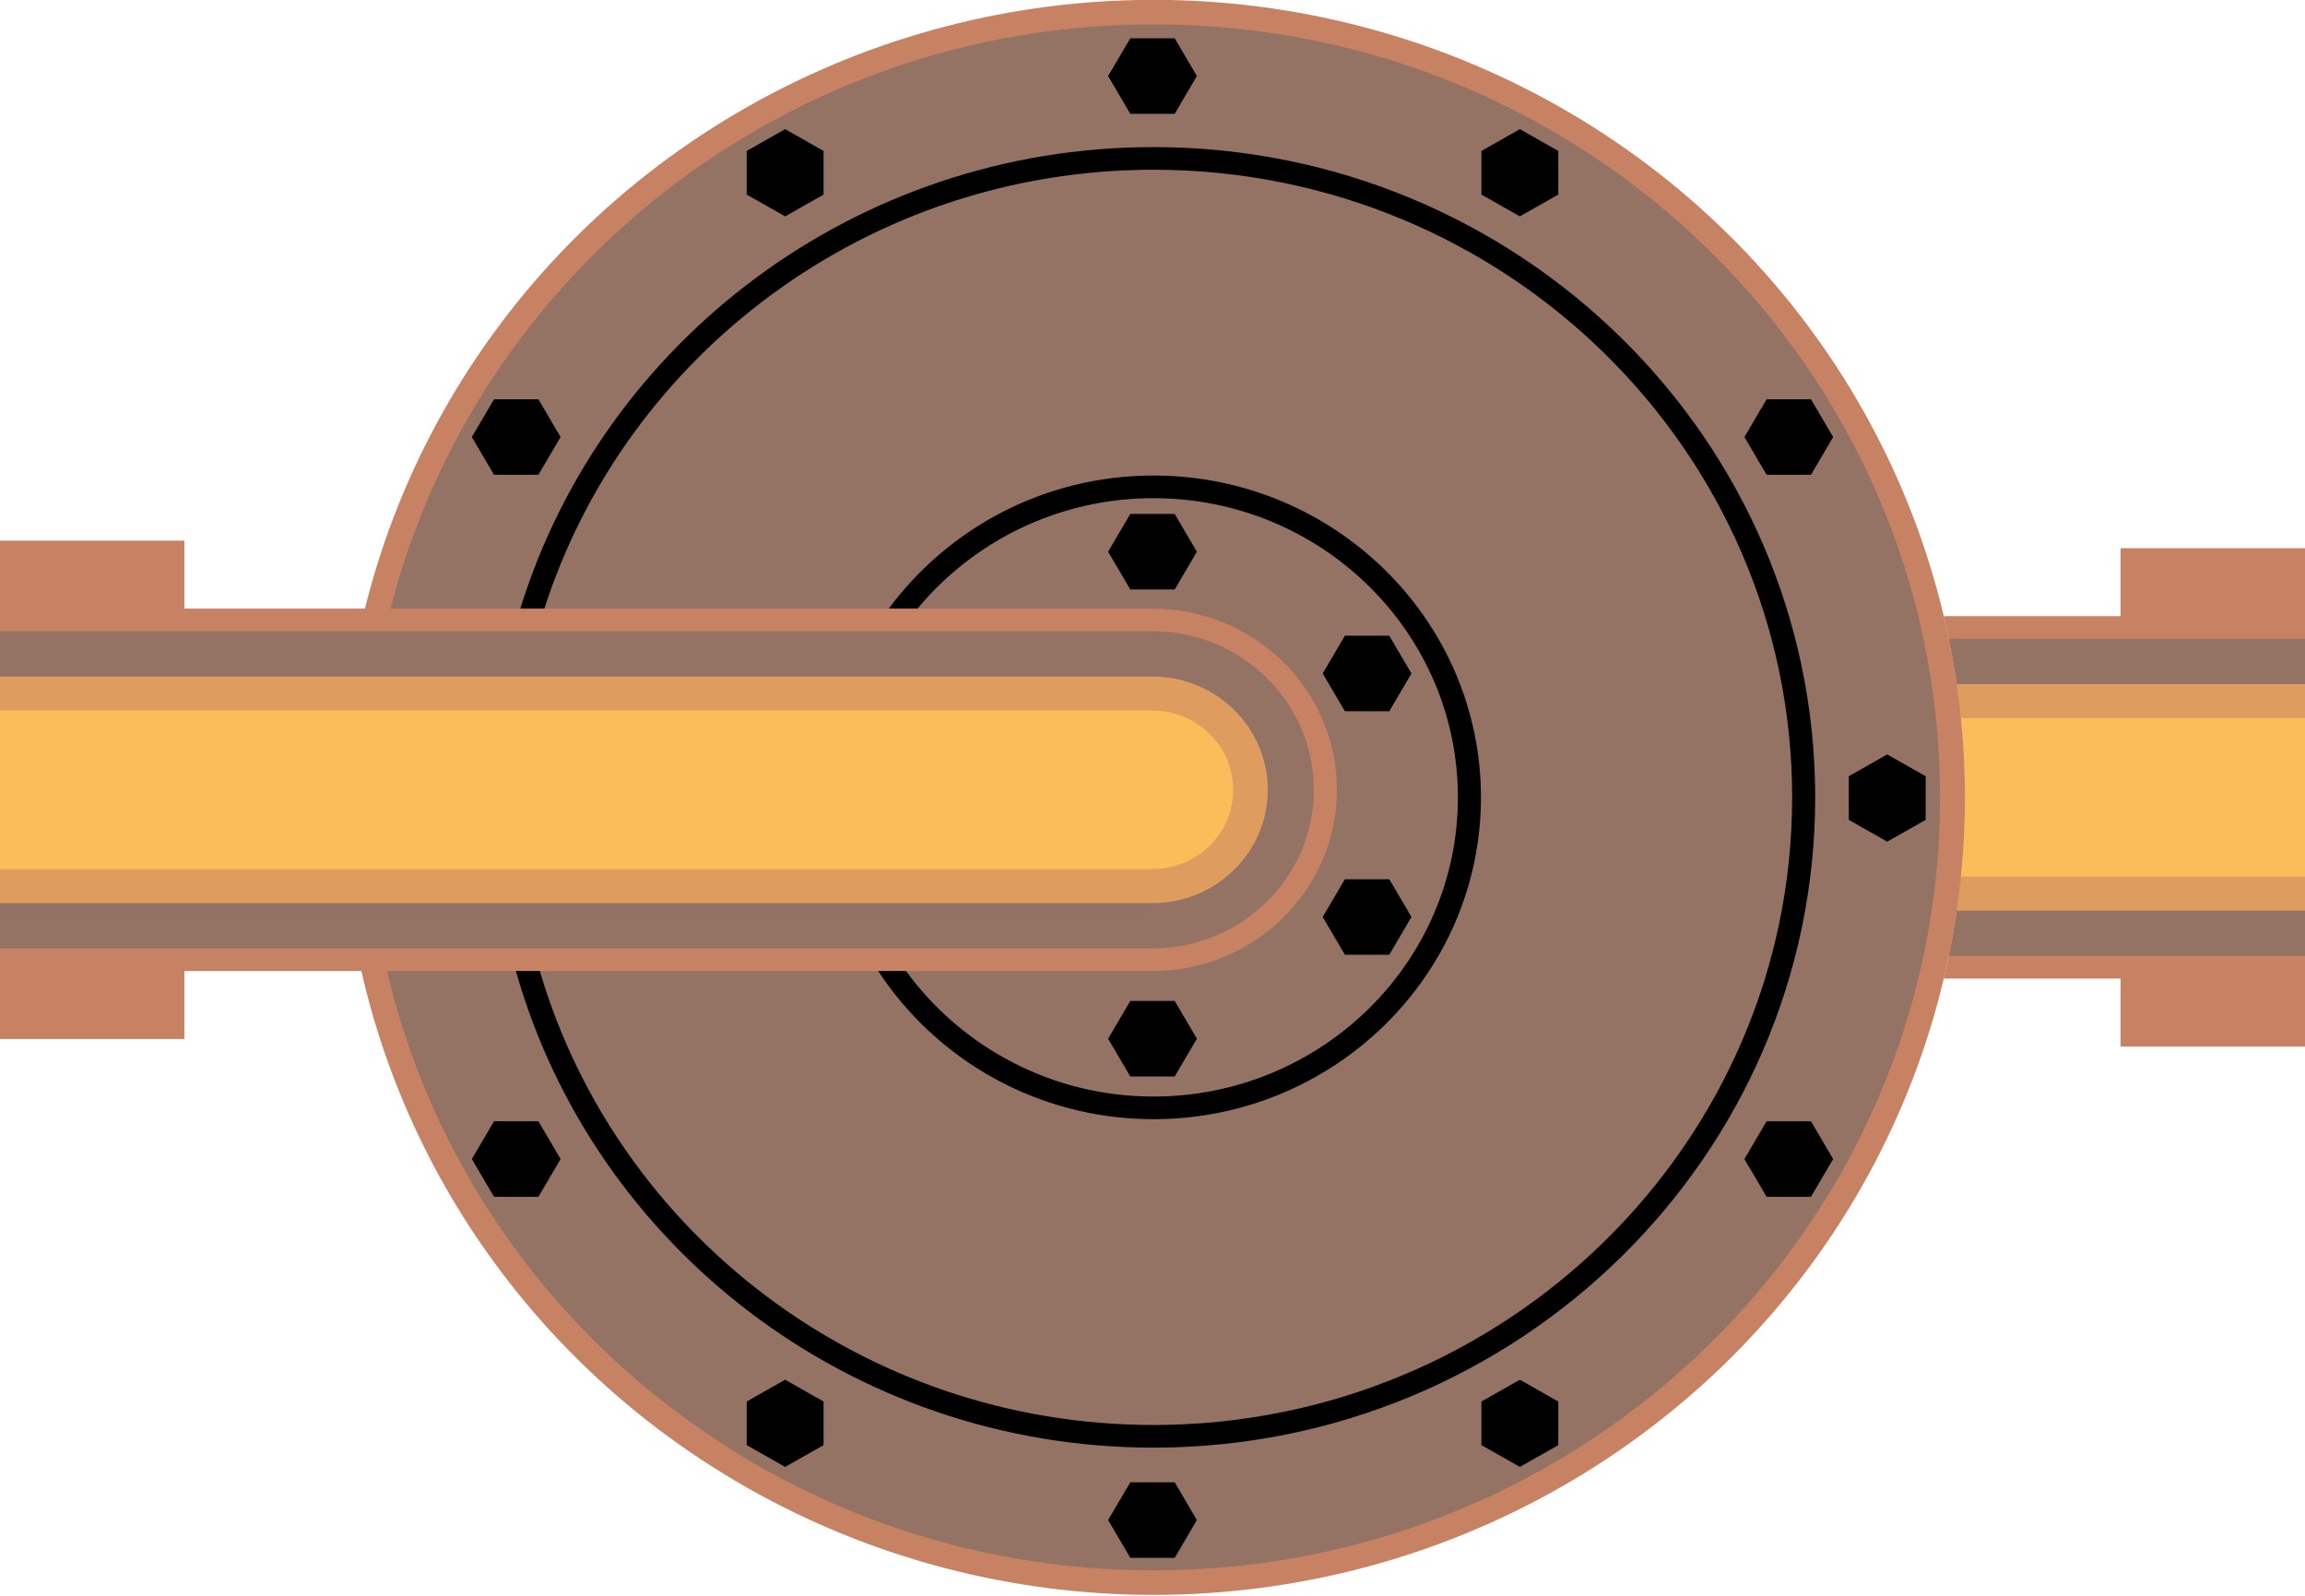 <?xml version='1.0' encoding='UTF-8' standalone='no'?>
<svg xmlns:svg="http://www.w3.org/2000/svg" version="1.2" xmlns:rdf="http://www.w3.org/1999/02/22-rdf-syntax-ns#" xmlns:xlink="http://www.w3.org/1999/xlink" xmlns:dc="http://purl.org/dc/elements/1.1/" xmlns:cc="http://creativecommons.org/ns#" width="52" xmlns="http://www.w3.org/2000/svg" height="36" xmlns:atv="http://webmi.atvise.com/2007/svgext">
 <defs/>
 <g id="id_2" atv:insensitive="true" atv:refpx="0" atv:refpy="0" transform="matrix(1,0,0,1,0,0)">
  <rect id="id_3" y="0" fill="#0000ff" fill-opacity="0" atv:refpx="26" atv:refpy="18" x="0" width="52.00" height="36.00"/>
 </g>
 <g id="id_1" atv:refpx="26" atv:refpy="18" transform="matrix(1,0,0,1,0,0)">
  <g id="layer1" atv:refpx="26" atv:refpy="18" transform="translate(-38.176,-26.97)">
   <g id="shape" atv:refpx="64.176" atv:refpy="44.97" transform="matrix(0.52,0,0,0.511,38.176,19.408)">
    <circle cy="50" id="circle96" fill="#c78163" atv:refpx="50.042" atv:refpy="50" cx="50.042" r="35.208"/>
    <path id="path98" fill="#c78163" atv:refpx="29" atv:refpy="49.667" d="M50,57.667L0,57.667L0,41.667L50,41.667C54.418,41.667 58,45.249 58,49.667C58,54.085 54.418,57.667 50,57.667"/>
    <path id="path100" fill="#c78163" atv:refpx="4" atv:refpy="49.667" d="M8,60.667L0,60.667L0,38.667L8,38.667"/>
    <rect id="rect102" y="39" fill="#c78163" atv:refpx="96" atv:refpy="50" x="92" width="8" height="22"/>
    <path id="path104" fill="#c78163" atv:refpx="92.163" atv:refpy="50" d="M84.326,42C84.923,44.571 85.25,47.247 85.25,50C85.25,52.753 84.924,55.429 84.326,58L100,58L100,42Z"/>
   </g>
   <g id="dark" atv:refpx="64.176" atv:refpy="44.97" transform="matrix(0.52,0,0,0.511,38.176,19.408)">
    <path id="path107" fill="#947365" atv:refpx="50.48" atv:refpy="50" d="M50.042,15.875C34.071,15.875 20.666,26.849 16.946,41.667L50,41.667C54.418,41.667 58,45.249 58,49.667C58,54.085 54.418,57.667 50,57.667L16.792,57.667C20.272,72.82 33.832,84.125 50.042,84.125C68.889,84.125 84.167,68.847 84.167,50C84.167,31.153 68.888,15.875 50.042,15.875"/>
    <path id="path109" fill="#947365" atv:refpx="28.5" atv:refpy="49.667" d="M50,56.667C53.866,56.667 57,53.533 57,49.667C57,45.801 53.866,42.667 50,42.667L0,42.667L0,56.667Z"/>
    <path id="path111" fill="#947365" atv:refpx="92.276" atv:refpy="50" d="M84.552,43C85.008,45.263 85.25,47.603 85.25,50C85.25,52.397 85.008,54.737 84.552,57L100,57L100,43Z"/>
   </g>
   <g id="light" atv:refpx="64.176" atv:refpy="44.885" transform="matrix(0.52,0,0,0.511,38.176,19.408)">
    <path id="path114" fill="#de9c5f" atv:refpx="92.445" atv:refpy="50" d="M84.89,45C85.122,46.634 85.25,48.302 85.25,50C85.25,51.698 85.123,53.366 84.89,55L100,55L100,45Z"/>
    <g id="g118" atv:refpx="27.5" atv:refpy="49.667">
     <path id="path116" fill="#de9c5f" atv:refpx="27.5" atv:refpy="49.667" d="M50,44.667L0,44.667L0,54.667L50,54.667C52.761,54.667 55,52.428 55,49.667C55,46.905 52.761,44.667 50,44.667"/>
    </g>
   </g>
   <g id="hlight" atv:refpx="64.176" atv:refpy="44.885" transform="matrix(0.52,0,0,0.511,38.176,19.408)">
    <path id="path121" fill="#fbbc5a" atv:refpx="26.75" atv:refpy="49.667" d="M50,53.167L0,53.167L0,46.167L50,46.167C51.933,46.167 53.5,47.734 53.5,49.667C53.5,51.6 51.933,53.167 50,53.167"/>
    <path id="path123" fill="#fbbc5a" atv:refpx="92.538" atv:refpy="50" d="M85.076,46.5C85.19,47.651 85.25,48.819 85.25,50C85.25,51.181 85.189,52.349 85.076,53.5L100,53.5L100,46.5Z"/>
   </g>
   <g id="shadow" atv:refpx="65.219" atv:refpy="44.986" transform="matrix(0.52,0,0,0.511,38.176,19.408)">
    <path id="path126" fill="#000000" atv:refpx="50.566" atv:refpy="50" d="M50.042,21.292C37.11,21.292 26.151,29.889 22.572,41.667L23.617,41.667C27.163,30.448 37.667,22.292 50.042,22.292C65.32,22.292 77.75,34.722 77.75,50C77.75,65.278 65.319,77.708 50.042,77.708C37.423,77.708 26.756,69.226 23.421,57.667L22.381,57.667C25.744,69.785 36.867,78.708 50.041,78.708C65.871,78.708 78.75,65.83 78.75,50C78.75,34.17 65.871,21.292 50.042,21.292"/>
    <path id="path128" fill="#000000" atv:refpx="51.174" atv:refpy="50" d="M50.042,35.792C45.322,35.792 41.144,38.115 38.559,41.667L39.806,41.667C42.23,38.695 45.916,36.792 50.042,36.792C57.325,36.792 63.25,42.717 63.25,50C63.25,57.283 57.324,63.208 50.042,63.208C45.619,63.208 41.706,61.015 39.308,57.667L38.099,57.667C40.629,61.595 45.032,64.208 50.041,64.208C57.875,64.208 64.25,57.833 64.25,50C64.25,42.166 57.876,35.792 50.042,35.792"/>
    <polygon id="polygon130" points="50.963,19.823 49.037,19.823 48.074,18.155 49.037,16.488 50.963,16.488 51.926,18.155 " fill="#000000" atv:refpx="50" atv:refpy="18.155"/>
    <polygon id="polygon132" points="50.963,40.823 49.037,40.823 48.074,39.155 49.037,37.488 50.963,37.488 51.926,39.155 " fill="#000000" atv:refpx="50" atv:refpy="39.156"/>
    <polygon id="polygon134" points="50.963,62.323 49.037,62.323 48.074,60.655 49.037,58.988 50.963,58.988 51.926,60.655 " fill="#000000" atv:refpx="50" atv:refpy="60.656"/>
    <polygon id="polygon136" points="61.235,55.28 60.273,56.948 58.347,56.948 57.384,55.28 58.347,53.613 60.273,53.613 " fill="#000000" atv:refpx="59.309" atv:refpy="55.281"/>
    <polygon id="polygon138" points="60.273,42.863 61.235,44.53 60.273,46.198 58.347,46.198 57.384,44.53 58.347,42.863 " fill="#000000" atv:refpx="59.309" atv:refpy="44.531"/>
    <polygon id="polygon140" points="50.963,83.573 49.037,83.573 48.074,81.905 49.037,80.238 50.963,80.238 51.926,81.905 " fill="#000000" atv:refpx="50" atv:refpy="81.905"/>
    <polygon id="polygon142" points="35.73,23.389 34.063,24.351 32.395,23.389 32.395,21.463 34.063,20.5 35.73,21.463 " fill="#000000" atv:refpx="34.063" atv:refpy="22.425"/>
    <polygon id="polygon144" points="67.605,78.598 65.938,79.56 64.27,78.598 64.27,76.672 65.938,75.709 67.605,76.672 " fill="#000000" atv:refpx="65.938" atv:refpy="77.635"/>
    <polygon id="polygon146" points="24.321,34.093 23.358,35.76 21.433,35.76 20.47,34.093 21.433,32.425 23.358,32.425 " fill="#000000" atv:refpx="22.395" atv:refpy="34.093"/>
    <polygon id="polygon148" points="79.53,65.968 78.567,67.635 76.642,67.635 75.679,65.968 76.642,64.3 78.567,64.3 " fill="#000000" atv:refpx="77.605" atv:refpy="65.968"/>
    <polygon id="polygon150" points="83.543,49.067 83.543,50.993 81.875,51.956 80.207,50.993 80.207,49.067 81.875,48.105 " fill="#000000" atv:refpx="81.875" atv:refpy="50.031"/>
    <polygon id="polygon152" points="23.358,64.3 24.321,65.968 23.358,67.635 21.433,67.635 20.47,65.968 21.433,64.3 " fill="#000000" atv:refpx="22.395" atv:refpy="65.968"/>
    <polygon id="polygon154" points="78.567,32.425 79.53,34.093 78.567,35.76 76.642,35.76 75.679,34.093 76.642,32.425 " fill="#000000" atv:refpx="77.605" atv:refpy="34.093"/>
    <polygon id="polygon156" points="34.063,75.709 35.73,76.672 35.73,78.598 34.063,79.56 32.395,78.598 32.395,76.672 " fill="#000000" atv:refpx="34.063" atv:refpy="77.635"/>
    <polygon id="polygon158" points="65.938,20.5 67.605,21.463 67.605,23.389 65.938,24.351 64.27,23.389 64.27,21.463 " fill="#000000" atv:refpx="65.938" atv:refpy="22.425"/>
   </g>
  </g>
 </g>
</svg>
